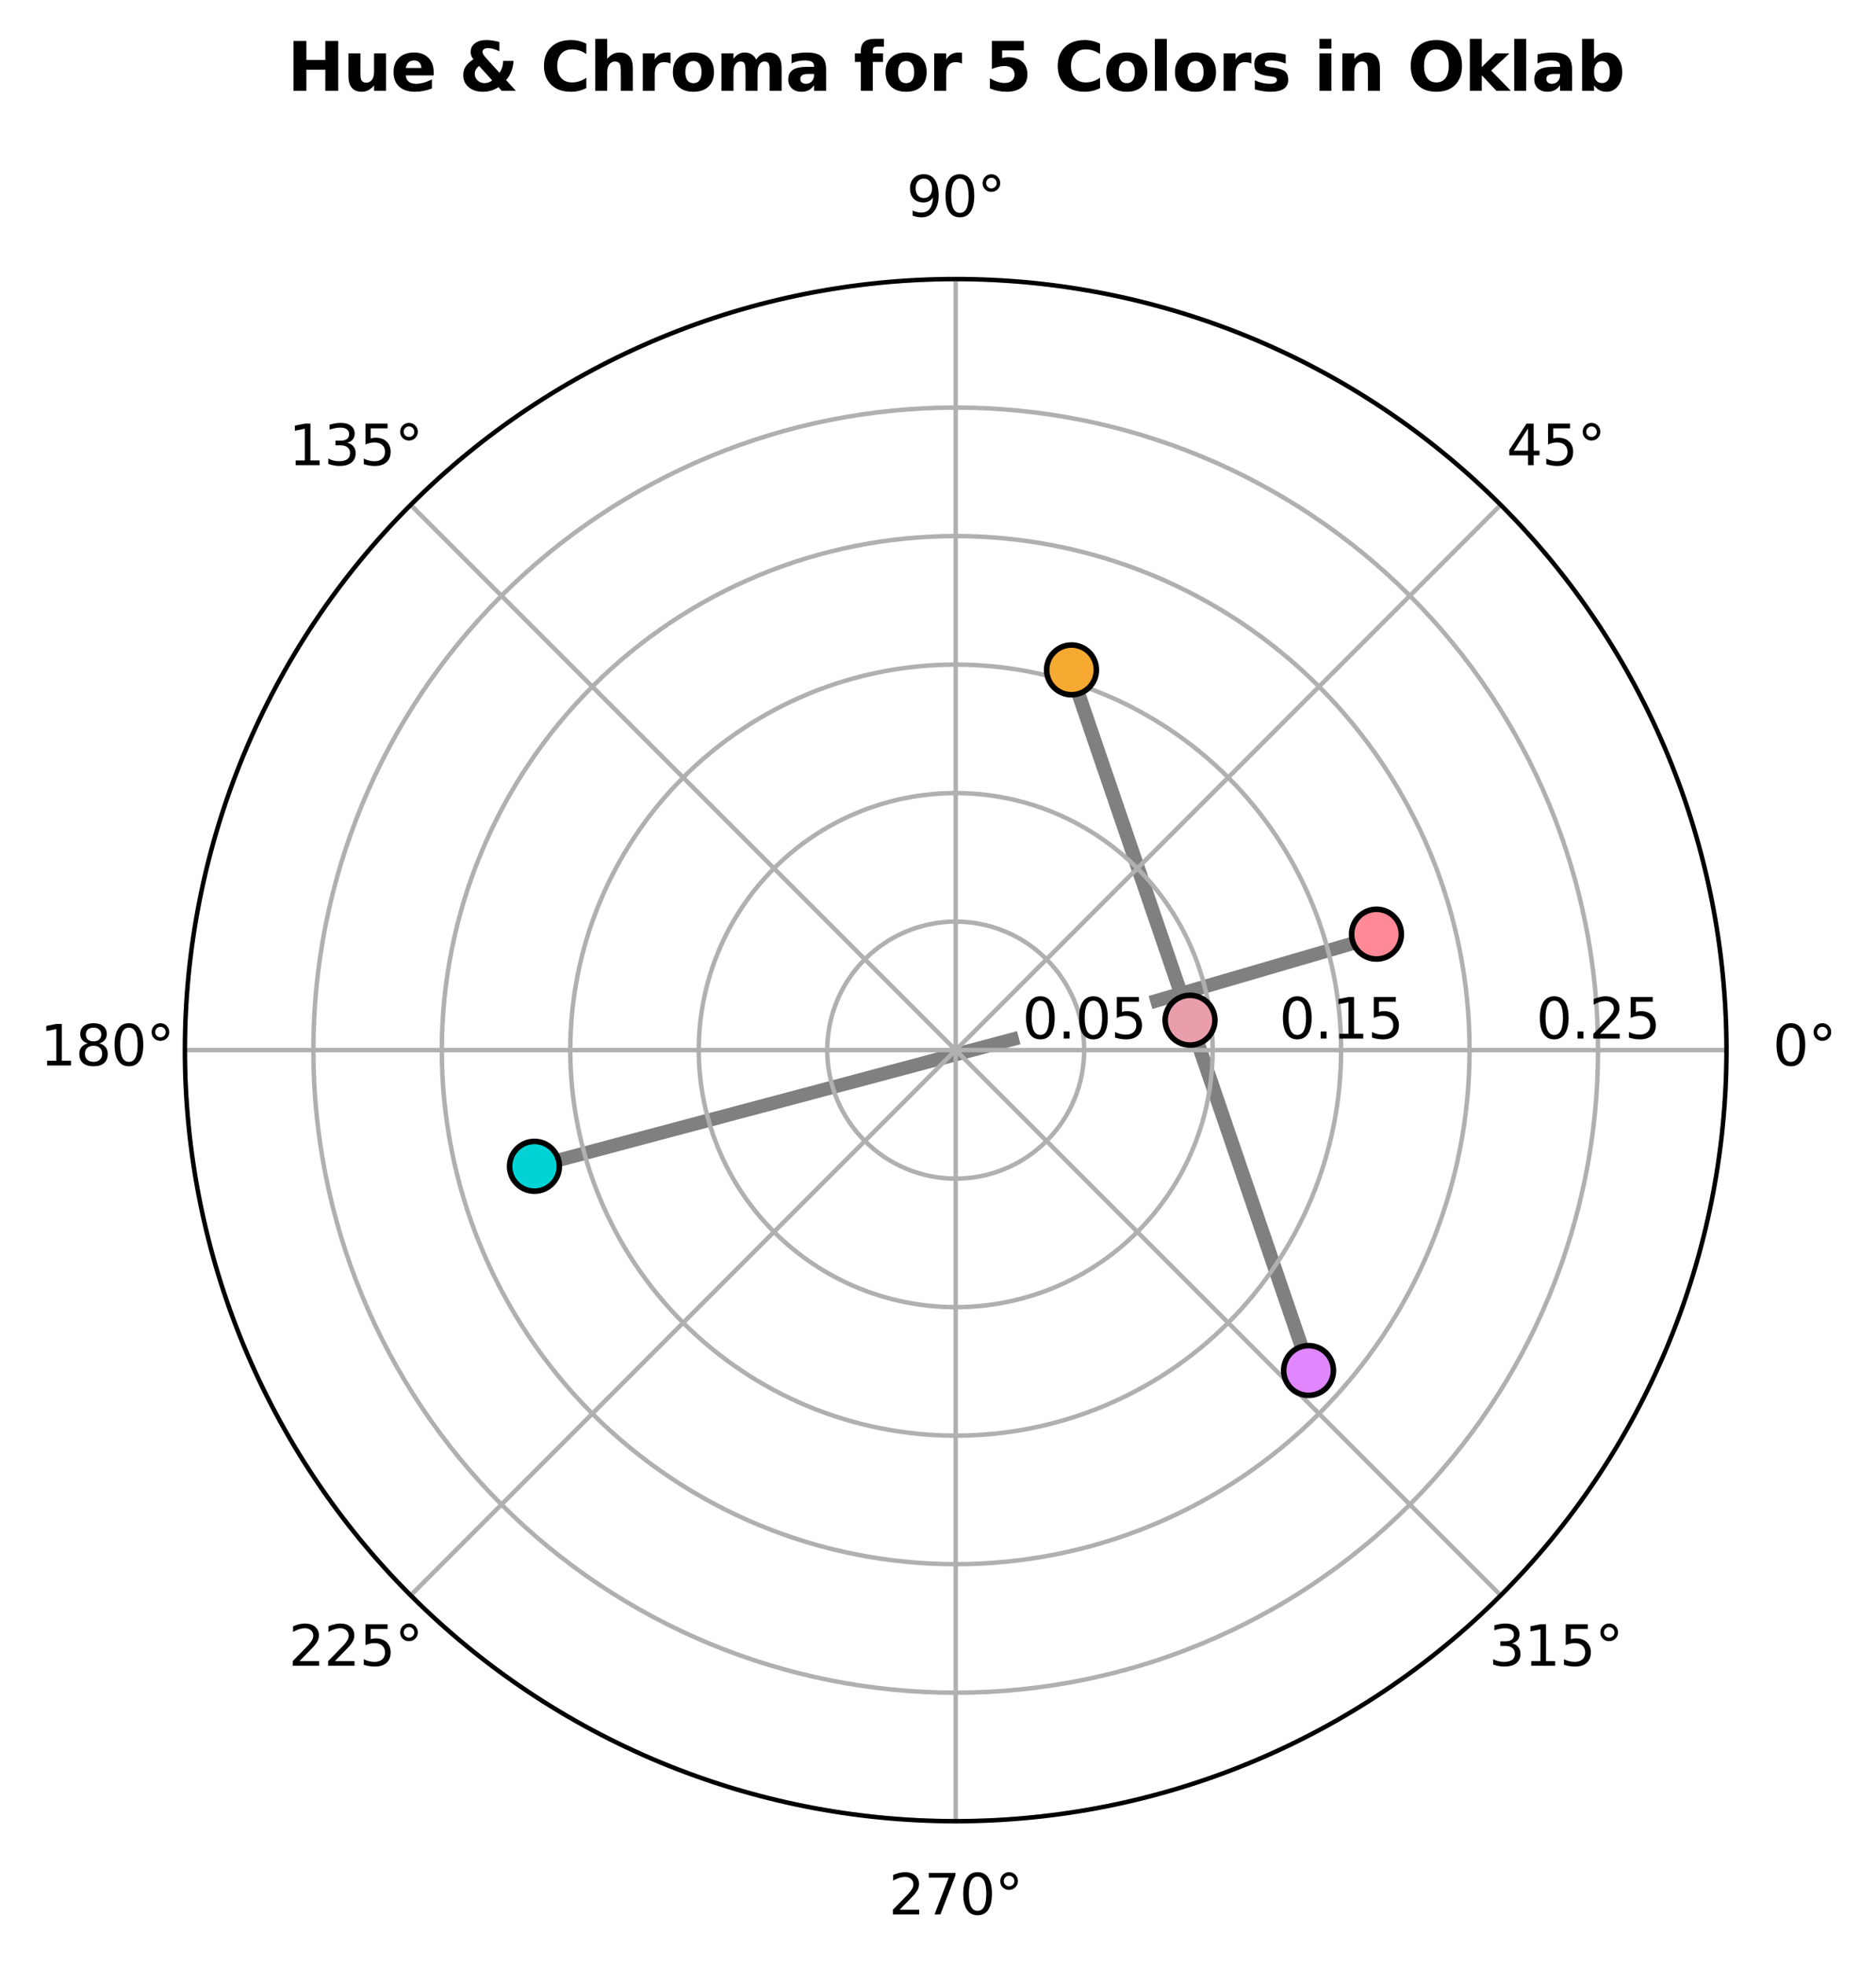 <?xml version="1.0" encoding="UTF-8" standalone="no"?>
<svg
   width="337.325pt"
   height="353.396pt"
   viewBox="0 0 337.325 353.396"
   version="1.1"
   id="svg81"
   sodipodi:docname="interpolate.svg"
   inkscape:version="1.3.2 (091e20e, 2023-11-25)"
   xmlns:inkscape="http://www.inkscape.org/namespaces/inkscape"
   xmlns:sodipodi="http://sodipodi.sourceforge.net/DTD/sodipodi-0.dtd"
   xmlns:xlink="http://www.w3.org/1999/xlink"
   xmlns="http://www.w3.org/2000/svg"
   xmlns:svg="http://www.w3.org/2000/svg"
   xmlns:rdf="http://www.w3.org/1999/02/22-rdf-syntax-ns#"
   xmlns:cc="http://creativecommons.org/ns#"
   xmlns:dc="http://purl.org/dc/elements/1.1/">
  <sodipodi:namedview
     id="namedview81"
     pagecolor="#ffffff"
     bordercolor="#666666"
     borderopacity="1.0"
     inkscape:showpageshadow="2"
     inkscape:pageopacity="0.0"
     inkscape:pagecheckerboard="0"
     inkscape:deskcolor="#d1d1d1"
     inkscape:document-units="pt"
     inkscape:zoom="1.1680894"
     inkscape:cx="246.98453"
     inkscape:cy="262.39431"
     inkscape:window-width="1312"
     inkscape:window-height="841"
     inkscape:window-x="24"
     inkscape:window-y="25"
     inkscape:window-maximized="0"
     inkscape:current-layer="axes_1" />
  <defs
     id="defs1">
    <style
       type="text/css"
       id="style1">*{stroke-linejoin: round; stroke-linecap: butt}</style>
  </defs>
  <g
     id="figure_1">
    <g
       id="patch_1">
      <path
         d="M 0 353.396  L 337.325 353.396  L 337.325 0  L 0 0  z "
         style="fill: #ffffff"
         id="path1" />
    </g>
    <g
       id="axes_1">
      <g
         id="patch_2">
        <path
           d="M 310.444 188.757  C 310.444 170.556 306.859 152.533 299.893 135.717  C 292.928 118.902 282.719 103.622 269.849 90.752  C 256.979 77.882 241.699 67.673 224.884 60.707  C 208.068 53.742 190.045 50.157 171.844 50.157  C 153.643 50.157 135.619 53.742 118.804 60.707  C 101.988 67.673 86.709 77.882 73.839 90.752  C 60.969 103.622 50.759 118.902 43.794 135.717  C 36.829 152.533 33.244 170.556 33.244 188.757  C 33.244 206.958 36.829 224.982 43.794 241.797  C 50.759 258.612 60.969 273.892 73.839 286.762  C 86.709 299.632 101.988 309.842 118.804 316.807  C 135.619 323.772 153.643 327.357 171.844 327.357  C 190.045 327.357 208.068 323.772 224.884 316.807  C 241.699 309.842 256.979 299.632 269.849 286.762  C 282.719 273.892 292.928 258.612 299.893 241.797  C 306.859 224.982 310.444 206.958 310.444 188.757  M 171.844 188.757  C 171.844 188.757 171.844 188.757 171.844 188.757  C 171.844 188.757 171.844 188.757 171.844 188.757  C 171.844 188.757 171.844 188.757 171.844 188.757  C 171.844 188.757 171.844 188.757 171.844 188.757  C 171.844 188.757 171.844 188.757 171.844 188.757  C 171.844 188.757 171.844 188.757 171.844 188.757  C 171.844 188.757 171.844 188.757 171.844 188.757  C 171.844 188.757 171.844 188.757 171.844 188.757  C 171.844 188.757 171.844 188.757 171.844 188.757  C 171.844 188.757 171.844 188.757 171.844 188.757  C 171.844 188.757 171.844 188.757 171.844 188.757  C 171.844 188.757 171.844 188.757 171.844 188.757  C 171.844 188.757 171.844 188.757 171.844 188.757  C 171.844 188.757 171.844 188.757 171.844 188.757  C 171.844 188.757 171.844 188.757 171.844 188.757  C 171.844 188.757 171.844 188.757 171.844 188.757  z "
           style="fill: #ffffff"
           id="path2" />
      </g>
      <path
         style="fill:none;stroke:#808080;stroke-width:2.438;stroke-linecap:butt;stroke-linejoin:miter;stroke-dasharray:none;stroke-opacity:1"
         d="m 247.166,168.423 -40.294,11.766 m -23.688,6.331 -87.432,23.265"
         id="path83"
         sodipodi:nodetypes="cccc" />
      <path
         style="fill:#808080;stroke:#808080;stroke-width:2.5;stroke-linecap:butt;stroke-linejoin:miter;stroke-opacity:1;stroke-dasharray:none"
         d="m 192.394,120.245 43.279,126.554"
         id="path82" />
      <g
         id="matplotlib.axis_1">
        <g
           id="xtick_1">
          <g
             id="line2d_1">
            <path
               d="M 171.844 188.757  L 310.444 188.757  "
               clip-path="url(#p110e852041)"
               style="fill: none; stroke: #b0b0b0; stroke-width: 0.8; stroke-linecap: square"
               id="path3" />
          </g>
          <g
             id="text_1">
            <!-- 0° -->
            <g
               transform="translate(318.762 191.517) scale(0.1 -0.1)"
               id="g4">
              <defs
                 id="defs3">
                <path
                   id="DejaVuSans-30"
                   d="M 2034 4250  Q 1547 4250 1301 3770  Q 1056 3291 1056 2328  Q 1056 1369 1301 889  Q 1547 409 2034 409  Q 2525 409 2770 889  Q 3016 1369 3016 2328  Q 3016 3291 2770 3770  Q 2525 4250 2034 4250  z M 2034 4750  Q 2819 4750 3233 4129  Q 3647 3509 3647 2328  Q 3647 1150 3233 529  Q 2819 -91 2034 -91  Q 1250 -91 836 529  Q 422 1150 422 2328  Q 422 3509 836 4129  Q 1250 4750 2034 4750  z "
                   transform="scale(0.016)" />
                <path
                   id="DejaVuSans-b0"
                   d="M 1600 4347  Q 1350 4347 1178 4173  Q 1006 4000 1006 3750  Q 1006 3503 1178 3333  Q 1350 3163 1600 3163  Q 1850 3163 2022 3333  Q 2194 3503 2194 3750  Q 2194 3997 2020 4172  Q 1847 4347 1600 4347  z M 1600 4750  Q 1800 4750 1984 4673  Q 2169 4597 2303 4453  Q 2447 4313 2519 4134  Q 2591 3956 2591 3750  Q 2591 3338 2302 3052  Q 2013 2766 1594 2766  Q 1172 2766 890 3047  Q 609 3328 609 3750  Q 609 4169 896 4459  Q 1184 4750 1600 4750  z "
                   transform="scale(0.016)" />
              </defs>
              <use
                 xlink:href="#DejaVuSans-30"
                 id="use3" />
              <use
                 xlink:href="#DejaVuSans-b0"
                 x="63.623"
                 id="use4" />
            </g>
          </g>
        </g>
        <g
           id="xtick_2">
          <g
             id="line2d_2">
            <path
               d="M 171.844 188.757  L 269.849 90.752  "
               clip-path="url(#p110e852041)"
               style="fill: none; stroke: #b0b0b0; stroke-width: 0.8; stroke-linecap: square"
               id="path4" />
          </g>
          <g
             id="text_2">
            <!-- 45° -->
            <g
               transform="translate(270.886 83.612) scale(0.1 -0.1)"
               id="g7">
              <defs
                 id="defs4">
                <path
                   id="DejaVuSans-34"
                   d="M 2419 4116  L 825 1625  L 2419 1625  L 2419 4116  z M 2253 4666  L 3047 4666  L 3047 1625  L 3713 1625  L 3713 1100  L 3047 1100  L 3047 0  L 2419 0  L 2419 1100  L 313 1100  L 313 1709  L 2253 4666  z "
                   transform="scale(0.016)" />
                <path
                   id="DejaVuSans-35"
                   d="M 691 4666  L 3169 4666  L 3169 4134  L 1269 4134  L 1269 2991  Q 1406 3038 1543 3061  Q 1681 3084 1819 3084  Q 2600 3084 3056 2656  Q 3513 2228 3513 1497  Q 3513 744 3044 326  Q 2575 -91 1722 -91  Q 1428 -91 1123 -41  Q 819 9 494 109  L 494 744  Q 775 591 1075 516  Q 1375 441 1709 441  Q 2250 441 2565 725  Q 2881 1009 2881 1497  Q 2881 1984 2565 2268  Q 2250 2553 1709 2553  Q 1456 2553 1204 2497  Q 953 2441 691 2322  L 691 4666  z "
                   transform="scale(0.016)" />
              </defs>
              <use
                 xlink:href="#DejaVuSans-34"
                 id="use5" />
              <use
                 xlink:href="#DejaVuSans-35"
                 x="63.623"
                 id="use6" />
              <use
                 xlink:href="#DejaVuSans-b0"
                 x="127.246"
                 id="use7" />
            </g>
          </g>
        </g>
        <g
           id="xtick_3">
          <g
             id="line2d_3">
            <path
               d="M 171.844 188.757  L 171.844 50.157  "
               clip-path="url(#p110e852041)"
               style="fill: none; stroke: #b0b0b0; stroke-width: 0.8; stroke-linecap: square"
               id="path7" />
          </g>
          <g
             id="text_3">
            <!-- 90° -->
            <g
               transform="translate(162.981 38.917) scale(0.1 -0.1)"
               id="g10">
              <defs
                 id="defs7">
                <path
                   id="DejaVuSans-39"
                   d="M 703 97  L 703 672  Q 941 559 1184 500  Q 1428 441 1663 441  Q 2288 441 2617 861  Q 2947 1281 2994 2138  Q 2813 1869 2534 1725  Q 2256 1581 1919 1581  Q 1219 1581 811 2004  Q 403 2428 403 3163  Q 403 3881 828 4315  Q 1253 4750 1959 4750  Q 2769 4750 3195 4129  Q 3622 3509 3622 2328  Q 3622 1225 3098 567  Q 2575 -91 1691 -91  Q 1453 -91 1209 -44  Q 966 3 703 97  z M 1959 2075  Q 2384 2075 2632 2365  Q 2881 2656 2881 3163  Q 2881 3666 2632 3958  Q 2384 4250 1959 4250  Q 1534 4250 1286 3958  Q 1038 3666 1038 3163  Q 1038 2656 1286 2365  Q 1534 2075 1959 2075  z "
                   transform="scale(0.016)" />
              </defs>
              <use
                 xlink:href="#DejaVuSans-39"
                 id="use8" />
              <use
                 xlink:href="#DejaVuSans-30"
                 x="63.623"
                 id="use9" />
              <use
                 xlink:href="#DejaVuSans-b0"
                 x="127.246"
                 id="use10" />
            </g>
          </g>
        </g>
        <g
           id="xtick_4">
          <g
             id="line2d_4">
            <path
               d="M 171.844 188.757  L 73.839 90.752  "
               clip-path="url(#p110e852041)"
               style="fill: none; stroke: #b0b0b0; stroke-width: 0.8; stroke-linecap: square"
               id="path10" />
          </g>
          <g
             id="text_4">
            <!-- 135° -->
            <g
               transform="translate(51.896 83.612) scale(0.1 -0.1)"
               id="g14">
              <defs
                 id="defs10">
                <path
                   id="DejaVuSans-31"
                   d="M 794 531  L 1825 531  L 1825 4091  L 703 3866  L 703 4441  L 1819 4666  L 2450 4666  L 2450 531  L 3481 531  L 3481 0  L 794 0  L 794 531  z "
                   transform="scale(0.016)" />
                <path
                   id="DejaVuSans-33"
                   d="M 2597 2516  Q 3050 2419 3304 2112  Q 3559 1806 3559 1356  Q 3559 666 3084 287  Q 2609 -91 1734 -91  Q 1441 -91 1130 -33  Q 819 25 488 141  L 488 750  Q 750 597 1062 519  Q 1375 441 1716 441  Q 2309 441 2620 675  Q 2931 909 2931 1356  Q 2931 1769 2642 2001  Q 2353 2234 1838 2234  L 1294 2234  L 1294 2753  L 1863 2753  Q 2328 2753 2575 2939  Q 2822 3125 2822 3475  Q 2822 3834 2567 4026  Q 2313 4219 1838 4219  Q 1578 4219 1281 4162  Q 984 4106 628 3988  L 628 4550  Q 988 4650 1302 4700  Q 1616 4750 1894 4750  Q 2613 4750 3031 4423  Q 3450 4097 3450 3541  Q 3450 3153 3228 2886  Q 3006 2619 2597 2516  z "
                   transform="scale(0.016)" />
              </defs>
              <use
                 xlink:href="#DejaVuSans-31"
                 id="use11" />
              <use
                 xlink:href="#DejaVuSans-33"
                 x="63.623"
                 id="use12" />
              <use
                 xlink:href="#DejaVuSans-35"
                 x="127.246"
                 id="use13" />
              <use
                 xlink:href="#DejaVuSans-b0"
                 x="190.869"
                 id="use14" />
            </g>
          </g>
        </g>
        <g
           id="xtick_5">
          <g
             id="line2d_5">
            <path
               d="M 171.844 188.757  L 33.244 188.757  "
               clip-path="url(#p110e852041)"
               style="fill: none; stroke: #b0b0b0; stroke-width: 0.8; stroke-linecap: square"
               id="path14" />
          </g>
          <g
             id="text_5">
            <!-- 180° -->
            <g
               transform="translate(7.2 191.517) scale(0.1 -0.1)"
               id="g18">
              <defs
                 id="defs14">
                <path
                   id="DejaVuSans-38"
                   d="M 2034 2216  Q 1584 2216 1326 1975  Q 1069 1734 1069 1313  Q 1069 891 1326 650  Q 1584 409 2034 409  Q 2484 409 2743 651  Q 3003 894 3003 1313  Q 3003 1734 2745 1975  Q 2488 2216 2034 2216  z M 1403 2484  Q 997 2584 770 2862  Q 544 3141 544 3541  Q 544 4100 942 4425  Q 1341 4750 2034 4750  Q 2731 4750 3128 4425  Q 3525 4100 3525 3541  Q 3525 3141 3298 2862  Q 3072 2584 2669 2484  Q 3125 2378 3379 2068  Q 3634 1759 3634 1313  Q 3634 634 3220 271  Q 2806 -91 2034 -91  Q 1263 -91 848 271  Q 434 634 434 1313  Q 434 1759 690 2068  Q 947 2378 1403 2484  z M 1172 3481  Q 1172 3119 1398 2916  Q 1625 2713 2034 2713  Q 2441 2713 2670 2916  Q 2900 3119 2900 3481  Q 2900 3844 2670 4047  Q 2441 4250 2034 4250  Q 1625 4250 1398 4047  Q 1172 3844 1172 3481  z "
                   transform="scale(0.016)" />
              </defs>
              <use
                 xlink:href="#DejaVuSans-31"
                 id="use15" />
              <use
                 xlink:href="#DejaVuSans-38"
                 x="63.623"
                 id="use16" />
              <use
                 xlink:href="#DejaVuSans-30"
                 x="127.246"
                 id="use17" />
              <use
                 xlink:href="#DejaVuSans-b0"
                 x="190.869"
                 id="use18" />
            </g>
          </g>
        </g>
        <g
           id="xtick_6">
          <g
             id="line2d_6">
            <path
               d="M 171.844 188.757  L 73.839 286.762  "
               clip-path="url(#p110e852041)"
               style="fill: none; stroke: #b0b0b0; stroke-width: 0.8; stroke-linecap: square"
               id="path18" />
          </g>
          <g
             id="text_6">
            <!-- 225° -->
            <g
               transform="translate(51.896 299.421) scale(0.1 -0.1)"
               id="g22">
              <defs
                 id="defs18">
                <path
                   id="DejaVuSans-32"
                   d="M 1228 531  L 3431 531  L 3431 0  L 469 0  L 469 531  Q 828 903 1448 1529  Q 2069 2156 2228 2338  Q 2531 2678 2651 2914  Q 2772 3150 2772 3378  Q 2772 3750 2511 3984  Q 2250 4219 1831 4219  Q 1534 4219 1204 4116  Q 875 4013 500 3803  L 500 4441  Q 881 4594 1212 4672  Q 1544 4750 1819 4750  Q 2544 4750 2975 4387  Q 3406 4025 3406 3419  Q 3406 3131 3298 2873  Q 3191 2616 2906 2266  Q 2828 2175 2409 1742  Q 1991 1309 1228 531  z "
                   transform="scale(0.016)" />
              </defs>
              <use
                 xlink:href="#DejaVuSans-32"
                 id="use19" />
              <use
                 xlink:href="#DejaVuSans-32"
                 x="63.623"
                 id="use20" />
              <use
                 xlink:href="#DejaVuSans-35"
                 x="127.246"
                 id="use21" />
              <use
                 xlink:href="#DejaVuSans-b0"
                 x="190.869"
                 id="use22" />
            </g>
          </g>
        </g>
        <g
           id="xtick_7">
          <g
             id="line2d_7">
            <path
               d="M 171.844 188.757  L 171.844 327.357  "
               clip-path="url(#p110e852041)"
               style="fill: none; stroke: #b0b0b0; stroke-width: 0.8; stroke-linecap: square"
               id="path22" />
          </g>
          <g
             id="text_7">
            <!-- 270° -->
            <g
               transform="translate(159.8 344.117) scale(0.1 -0.1)"
               id="g26">
              <defs
                 id="defs22">
                <path
                   id="DejaVuSans-37"
                   d="M 525 4666  L 3525 4666  L 3525 4397  L 1831 0  L 1172 0  L 2766 4134  L 525 4134  L 525 4666  z "
                   transform="scale(0.016)" />
              </defs>
              <use
                 xlink:href="#DejaVuSans-32"
                 id="use23" />
              <use
                 xlink:href="#DejaVuSans-37"
                 x="63.623"
                 id="use24" />
              <use
                 xlink:href="#DejaVuSans-30"
                 x="127.246"
                 id="use25" />
              <use
                 xlink:href="#DejaVuSans-b0"
                 x="190.869"
                 id="use26" />
            </g>
          </g>
        </g>
        <g
           id="xtick_8">
          <g
             id="line2d_8">
            <path
               d="M 171.844 188.757  L 269.849 286.762  "
               clip-path="url(#p110e852041)"
               style="fill: none; stroke: #b0b0b0; stroke-width: 0.8; stroke-linecap: square"
               id="path26" />
          </g>
          <g
             id="text_8">
            <!-- 315° -->
            <g
               transform="translate(267.704 299.421) scale(0.1 -0.1)"
               id="g30">
              <use
                 xlink:href="#DejaVuSans-33"
                 id="use27" />
              <use
                 xlink:href="#DejaVuSans-31"
                 x="63.623"
                 id="use28" />
              <use
                 xlink:href="#DejaVuSans-35"
                 x="127.246"
                 id="use29" />
              <use
                 xlink:href="#DejaVuSans-b0"
                 x="190.869"
                 id="use30" />
            </g>
          </g>
        </g>
      </g>
      <g
         id="matplotlib.axis_2">
        <g
           id="ytick_1">
          <g
             id="line2d_9">
            <path
               d="M 194.944 188.757  C 194.944 185.724 194.346 182.72 193.185 179.917  C 192.025 177.115 190.323 174.568 188.178 172.423  C 186.033 170.278 183.486 168.576 180.684 167.416  C 177.881 166.255 174.877 165.657 171.844 165.657  C 168.81 165.657 165.806 166.255 163.004 167.416  C 160.201 168.576 157.655 170.278 155.51 172.423  C 153.365 174.568 151.663 177.115 150.502 179.917  C 149.341 182.72 148.744 185.724 148.744 188.757  C 148.744 191.791 149.341 194.795 150.502 197.597  C 151.663 200.4 153.365 202.946 155.51 205.091  C 157.655 207.236 160.201 208.938 163.004 210.099  C 165.806 211.26 168.81 211.857 171.844 211.857  C 174.877 211.857 177.881 211.26 180.684 210.099  C 183.486 208.938 186.033 207.236 188.178 205.091  C 190.323 202.946 192.025 200.4 193.185 197.597  C 194.346 194.795 194.944 191.791 194.944 188.757  "
               clip-path="url(#p110e852041)"
               style="fill: none; stroke: #b0b0b0; stroke-width: 0.8; stroke-linecap: square"
               id="path30" />
          </g>
          <g
             id="text_9">
            <!-- 0.05 -->
            <g
               transform="translate(183.811 186.678) scale(0.1 -0.1)"
               id="g34">
              <defs
                 id="defs30">
                <path
                   id="DejaVuSans-2e"
                   d="M 684 794  L 1344 794  L 1344 0  L 684 0  L 684 794  z "
                   transform="scale(0.016)" />
              </defs>
              <use
                 xlink:href="#DejaVuSans-30"
                 id="use31" />
              <use
                 xlink:href="#DejaVuSans-2e"
                 x="63.623"
                 id="use32" />
              <use
                 xlink:href="#DejaVuSans-30"
                 x="95.41"
                 id="use33" />
              <use
                 xlink:href="#DejaVuSans-35"
                 x="159.033"
                 id="use34" />
            </g>
          </g>
        </g>
        <g
           id="ytick_2">
          <g
             id="line2d_10">
            <path
               d="M 218.044 188.757  C 218.044 182.69 216.849 176.682 214.527 171.077  C 212.205 165.472 208.802 160.379 204.512 156.089  C 200.222 151.799 195.129 148.396 189.524 146.074  C 183.919 143.752 177.911 142.557 171.844 142.557  C 165.777 142.557 159.769 143.752 154.164 146.074  C 148.559 148.396 143.465 151.799 139.175 156.089  C 134.885 160.379 131.482 165.472 129.161 171.077  C 126.839 176.682 125.644 182.69 125.644 188.757  C 125.644 194.824 126.839 200.832 129.161 206.437  C 131.482 212.042 134.885 217.136 139.175 221.426  C 143.465 225.715 148.559 229.119 154.164 231.44  C 159.769 233.762 165.777 234.957 171.844 234.957  C 177.911 234.957 183.919 233.762 189.524 231.44  C 195.129 229.119 200.222 225.715 204.512 221.426  C 208.802 217.136 212.205 212.042 214.527 206.437  C 216.849 200.832 218.044 194.824 218.044 188.757  "
               clip-path="url(#p110e852041)"
               style="fill: none; stroke: #b0b0b0; stroke-width: 0.8; stroke-linecap: square"
               id="path34" />
          </g>
        </g>
        <g
           id="ytick_3">
          <g
             id="line2d_11">
            <path
               d="M 241.144 188.757  C 241.144 179.657 239.351 170.645 235.869 162.237  C 232.386 153.83 227.281 146.19 220.846 139.755  C 214.411 133.32 206.771 128.215 198.364 124.732  C 189.956 121.25 180.944 119.457 171.844 119.457  C 162.743 119.457 153.731 121.25 145.324 124.732  C 136.916 128.215 129.276 133.32 122.841 139.755  C 116.406 146.19 111.301 153.83 107.819 162.237  C 104.336 170.645 102.544 179.657 102.544 188.757  C 102.544 197.858 104.336 206.869 107.819 215.277  C 111.301 223.685 116.406 231.325 122.841 237.76  C 129.276 244.195 136.916 249.299 145.324 252.782  C 153.731 256.265 162.743 258.057 171.844 258.057  C 180.944 258.057 189.956 256.265 198.364 252.782  C 206.771 249.299 214.411 244.195 220.846 237.76  C 227.281 231.325 232.386 223.685 235.869 215.277  C 239.351 206.869 241.144 197.858 241.144 188.757  "
               clip-path="url(#p110e852041)"
               style="fill: none; stroke: #b0b0b0; stroke-width: 0.8; stroke-linecap: square"
               id="path35" />
          </g>
          <g
             id="text_10">
            <!-- 0.15 -->
            <g
               transform="translate(230.011 186.678) scale(0.1 -0.1)"
               id="g38">
              <use
                 xlink:href="#DejaVuSans-30"
                 id="use35" />
              <use
                 xlink:href="#DejaVuSans-2e"
                 x="63.623"
                 id="use36" />
              <use
                 xlink:href="#DejaVuSans-31"
                 x="95.41"
                 id="use37" />
              <use
                 xlink:href="#DejaVuSans-35"
                 x="159.033"
                 id="use38" />
            </g>
          </g>
        </g>
        <g
           id="ytick_4">
          <g
             id="line2d_12">
            <path
               d="M 264.244 188.757  C 264.244 176.623 261.854 164.607 257.21 153.397  C 252.567 142.187 245.76 132 237.18 123.421  C 228.6 114.841 218.414 108.034 207.204 103.391  C 195.993 98.747 183.978 96.357 171.844 96.357  C 159.71 96.357 147.694 98.747 136.484 103.391  C 125.274 108.034 115.087 114.841 106.507 123.421  C 97.927 132 91.121 142.187 86.477 153.397  C 81.834 164.607 79.444 176.623 79.444 188.757  C 79.444 200.891 81.834 212.907 86.477 224.117  C 91.121 235.327 97.927 245.514 106.507 254.094  C 115.087 262.674 125.274 269.48 136.484 274.124  C 147.694 278.767 159.71 281.157 171.844 281.157  C 183.978 281.157 195.993 278.767 207.204 274.124  C 218.414 269.48 228.6 262.674 237.18 254.094  C 245.76 245.514 252.567 235.327 257.21 224.117  C 261.854 212.907 264.244 200.891 264.244 188.757  "
               clip-path="url(#p110e852041)"
               style="fill: none; stroke: #b0b0b0; stroke-width: 0.8; stroke-linecap: square"
               id="path38" />
          </g>
        </g>
        <g
           id="ytick_5">
          <g
             id="line2d_13">
            <path
               d="M 287.344 188.757  C 287.344 173.59 284.356 158.57 278.552 144.557  C 272.748 130.544 264.239 117.811 253.515 107.086  C 242.79 96.361 230.056 87.853 216.044 82.049  C 202.031 76.245 187.011 73.257 171.844 73.257  C 156.676 73.257 141.657 76.245 127.644 82.049  C 113.631 87.853 100.898 96.361 90.173 107.086  C 79.448 117.811 70.94 130.544 65.136 144.557  C 59.331 158.57 56.344 173.59 56.344 188.757  C 56.344 203.925 59.331 218.944 65.136 232.957  C 70.94 246.97 79.448 259.703 90.173 270.428  C 100.898 281.153 113.631 289.661 127.644 295.465  C 141.657 301.27 156.676 304.257 171.844 304.257  C 187.011 304.257 202.031 301.27 216.044 295.465  C 230.056 289.661 242.79 281.153 253.515 270.428  C 264.239 259.703 272.748 246.97 278.552 232.957  C 284.356 218.944 287.344 203.925 287.344 188.757  "
               clip-path="url(#p110e852041)"
               style="fill: none; stroke: #b0b0b0; stroke-width: 0.8; stroke-linecap: square"
               id="path39" />
          </g>
          <g
             id="text_11">
            <!-- 0.25 -->
            <g
               transform="translate(276.211 186.678) scale(0.1 -0.1)"
               id="g42">
              <use
                 xlink:href="#DejaVuSans-30"
                 id="use39" />
              <use
                 xlink:href="#DejaVuSans-2e"
                 x="63.623"
                 id="use40" />
              <use
                 xlink:href="#DejaVuSans-32"
                 x="95.41"
                 id="use41" />
              <use
                 xlink:href="#DejaVuSans-35"
                 x="159.033"
                 id="use42" />
            </g>
          </g>
        </g>
        <g
           id="ytick_6">
          <g
             id="line2d_14">
            <path
               d="M 310.444 188.757  C 310.444 170.556 306.859 152.533 299.893 135.717  C 292.928 118.902 282.719 103.622 269.849 90.752  C 256.979 77.882 241.699 67.673 224.884 60.707  C 208.068 53.742 190.045 50.157 171.844 50.157  C 153.643 50.157 135.619 53.742 118.804 60.707  C 101.988 67.673 86.709 77.882 73.839 90.752  C 60.969 103.622 50.759 118.902 43.794 135.717  C 36.829 152.533 33.244 170.556 33.244 188.757  C 33.244 206.958 36.829 224.982 43.794 241.797  C 50.759 258.612 60.969 273.892 73.839 286.762  C 86.709 299.632 101.988 309.842 118.804 316.807  C 135.619 323.772 153.643 327.357 171.844 327.357  C 190.045 327.357 208.068 323.772 224.884 316.807  C 241.699 309.842 256.979 299.632 269.849 286.762  C 282.719 273.892 292.928 258.612 299.893 241.797  C 306.859 224.982 310.444 206.958 310.444 188.757  "
               clip-path="url(#p110e852041)"
               style="fill: none; stroke: #b0b0b0; stroke-width: 0.8; stroke-linecap: square"
               id="path42" />
          </g>
        </g>
      </g>
      <g
         id="PathCollection_1">
        <defs
           id="defs42">
          <path
             id="m0a61d6a5c7"
             d="M 0 4.472  C 1.186 4.472 2.324 4.001 3.162 3.162  C 4.001 2.324 4.472 1.186 4.472 0  C 4.472 -1.186 4.001 -2.324 3.162 -3.162  C 2.324 -4.001 1.186 -4.472 0 -4.472  C -1.186 -4.472 -2.324 -4.001 -3.162 -3.162  C -4.001 -2.324 -4.472 -1.186 -4.472 0  C -4.472 1.186 -4.001 2.324 -3.162 3.162  C -2.324 4.001 -1.186 4.472 0 4.472  z "
             style="stroke: #000000" />
        </defs>
        <g
           clip-path="url(#p110e852041)"
           id="g43">
          <use
             xlink:href="#m0a61d6a5c7"
             x="235.292"
             y="246.343"
             style="fill: #e187fd; stroke: #000000"
             id="use43" />
        </g>
      </g>
      <g
         id="PathCollection_2">
        <defs
           id="defs43">
          <path
             id="m9c5d78dafe"
             d="M 0 4.472  C 1.186 4.472 2.324 4.001 3.162 3.162  C 4.001 2.324 4.472 1.186 4.472 0  C 4.472 -1.186 4.001 -2.324 3.162 -3.162  C 2.324 -4.001 1.186 -4.472 0 -4.472  C -1.186 -4.472 -2.324 -4.001 -3.162 -3.162  C -4.001 -2.324 -4.472 -1.186 -4.472 0  C -4.472 1.186 -4.001 2.324 -3.162 3.162  C -2.324 4.001 -1.186 4.472 0 4.472  z "
             style="stroke: #000000" />
        </defs>
        <g
           clip-path="url(#p110e852041)"
           id="g44">
          <use
             xlink:href="#m9c5d78dafe"
             x="192.672"
             y="120.409"
             style="fill: #f7aa31; stroke: #000000"
             id="use44" />
        </g>
      </g>
      <g
         id="PathCollection_3">
        <defs
           id="defs44">
          <path
             id="mc8894a50fd"
             d="M 0 4.472  C 1.186 4.472 2.324 4.001 3.162 3.162  C 4.001 2.324 4.472 1.186 4.472 0  C 4.472 -1.186 4.001 -2.324 3.162 -3.162  C 2.324 -4.001 1.186 -4.472 0 -4.472  C -1.186 -4.472 -2.324 -4.001 -3.162 -3.162  C -4.001 -2.324 -4.472 -1.186 -4.472 0  C -4.472 1.186 -4.001 2.324 -3.162 3.162  C -2.324 4.001 -1.186 4.472 0 4.472  z "
             style="stroke: #000000" />
        </defs>
        <g
           clip-path="url(#p110e852041)"
           id="g45">
          <use
             xlink:href="#mc8894a50fd"
             x="213.982"
             y="183.376"
             style="fill: #ea9eac; stroke: #000000"
             id="use45" />
        </g>
      </g>
      <g
         id="PathCollection_4">
        <defs
           id="defs45">
          <path
             id="mc779eacbc2"
             d="M 0 4.472  C 1.186 4.472 2.324 4.001 3.162 3.162  C 4.001 2.324 4.472 1.186 4.472 0  C 4.472 -1.186 4.001 -2.324 3.162 -3.162  C 2.324 -4.001 1.186 -4.472 0 -4.472  C -1.186 -4.472 -2.324 -4.001 -3.162 -3.162  C -4.001 -2.324 -4.472 -1.186 -4.472 0  C -4.472 1.186 -4.001 2.324 -3.162 3.162  C -2.324 4.001 -1.186 4.472 0 4.472  z "
             style="stroke: #000000" />
        </defs>
        <g
           clip-path="url(#p110e852041)"
           id="g46">
          <use
             xlink:href="#mc779eacbc2"
             x="247.507"
             y="167.913"
             style="fill: #ff8995; stroke: #000000"
             id="use46" />
        </g>
      </g>
      <g
         id="PathCollection_5">
        <defs
           id="defs46">
          <path
             id="m545e474b59"
             d="M 0 4.472  C 1.186 4.472 2.324 4.001 3.162 3.162  C 4.001 2.324 4.472 1.186 4.472 0  C 4.472 -1.186 4.001 -2.324 3.162 -3.162  C 2.324 -4.001 1.186 -4.472 0 -4.472  C -1.186 -4.472 -2.324 -4.001 -3.162 -3.162  C -4.001 -2.324 -4.472 -1.186 -4.472 0  C -4.472 1.186 -4.001 2.324 -3.162 3.162  C -2.324 4.001 -1.186 4.472 0 4.472  z "
             style="stroke: #000000" />
        </defs>
        <g
           clip-path="url(#p110e852041)"
           id="g47">
          <use
             xlink:href="#m545e474b59"
             x="96.102"
             y="209.638"
             style="fill: #00d3d5; stroke: #000000"
             id="use47" />
        </g>
      </g>
      <g
         id="patch_3">
        <path
           d="M 310.444 188.757  C 310.444 170.556 306.859 152.533 299.893 135.717  C 292.928 118.902 282.719 103.622 269.849 90.752  C 256.979 77.882 241.699 67.673 224.884 60.707  C 208.068 53.742 190.045 50.157 171.844 50.157  C 153.643 50.157 135.619 53.742 118.804 60.707  C 101.988 67.673 86.709 77.882 73.839 90.752  C 60.969 103.622 50.759 118.902 43.794 135.717  C 36.829 152.533 33.244 170.556 33.244 188.757  C 33.244 206.958 36.829 224.982 43.794 241.797  C 50.759 258.612 60.969 273.892 73.839 286.762  C 86.709 299.632 101.988 309.842 118.804 316.807  C 135.619 323.772 153.643 327.357 171.844 327.357  C 190.045 327.357 208.068 323.772 224.884 316.807  C 241.699 309.842 256.979 299.632 269.849 286.762  C 282.719 273.892 292.928 258.612 299.893 241.797  C 306.859 224.982 310.444 206.958 310.444 188.757  "
           style="fill: none; stroke: #000000; stroke-width: 0.8; stroke-linejoin: miter; stroke-linecap: square"
           id="path47" />
      </g>
      <g
         id="text_12">
        <!-- Hue &amp; Chroma for 5 Colors in Oklab -->
        <g
           transform="translate(51.652 16.318) scale(0.12 -0.12)"
           id="g81">
          <defs
             id="defs47">
            <path
               id="DejaVuSans-Bold-48"
               d="M 588 4666  L 1791 4666  L 1791 2888  L 3566 2888  L 3566 4666  L 4769 4666  L 4769 0  L 3566 0  L 3566 1978  L 1791 1978  L 1791 0  L 588 0  L 588 4666  z "
               transform="scale(0.016)" />
            <path
               id="DejaVuSans-Bold-75"
               d="M 500 1363  L 500 3500  L 1625 3500  L 1625 3150  Q 1625 2866 1622 2436  Q 1619 2006 1619 1863  Q 1619 1441 1641 1255  Q 1663 1069 1716 984  Q 1784 875 1895 815  Q 2006 756 2150 756  Q 2500 756 2700 1025  Q 2900 1294 2900 1772  L 2900 3500  L 4019 3500  L 4019 0  L 2900 0  L 2900 506  Q 2647 200 2364 54  Q 2081 -91 1741 -91  Q 1134 -91 817 281  Q 500 653 500 1363  z "
               transform="scale(0.016)" />
            <path
               id="DejaVuSans-Bold-65"
               d="M 4031 1759  L 4031 1441  L 1416 1441  Q 1456 1047 1700 850  Q 1944 653 2381 653  Q 2734 653 3104 758  Q 3475 863 3866 1075  L 3866 213  Q 3469 63 3072 -14  Q 2675 -91 2278 -91  Q 1328 -91 801 392  Q 275 875 275 1747  Q 275 2603 792 3093  Q 1309 3584 2216 3584  Q 3041 3584 3536 3087  Q 4031 2591 4031 1759  z M 2881 2131  Q 2881 2450 2695 2645  Q 2509 2841 2209 2841  Q 1884 2841 1681 2658  Q 1478 2475 1428 2131  L 2881 2131  z "
               transform="scale(0.016)" />
            <path
               id="DejaVuSans-Bold-20"
               transform="scale(0.016)" />
            <path
               id="DejaVuSans-Bold-26"
               d="M 2497 3097  L 3775 1691  Q 3941 1909 4027 2181  Q 4113 2453 4128 2797  L 5100 2797  Q 5053 2228 4879 1784  Q 4706 1341 4397 1006  L 5313 0  L 3988 0  L 3681 341  Q 3353 122 2990 15  Q 2628 -91 2222 -91  Q 1400 -91 892 342  Q 384 775 384 1459  Q 384 1916 607 2267  Q 831 2619 1338 2950  Q 1206 3116 1143 3281  Q 1081 3447 1081 3628  Q 1081 4138 1478 4444  Q 1875 4750 2534 4750  Q 2819 4750 3126 4704  Q 3434 4659 3769 4569  L 3769 3700  Q 3475 3850 3212 3922  Q 2950 3994 2700 3994  Q 2459 3994 2326 3901  Q 2194 3809 2194 3641  Q 2194 3534 2270 3398  Q 2347 3263 2497 3097  z M 1875 2322  Q 1672 2175 1569 1989  Q 1466 1803 1466 1581  Q 1466 1222 1731 969  Q 1997 716 2369 716  Q 2578 716 2759 780  Q 2941 844 3097 972  L 1875 2322  z "
               transform="scale(0.016)" />
            <path
               id="DejaVuSans-Bold-43"
               d="M 4288 256  Q 3956 84 3597 -3  Q 3238 -91 2847 -91  Q 1681 -91 1000 561  Q 319 1213 319 2328  Q 319 3447 1000 4098  Q 1681 4750 2847 4750  Q 3238 4750 3597 4662  Q 3956 4575 4288 4403  L 4288 3438  Q 3953 3666 3628 3772  Q 3303 3878 2944 3878  Q 2300 3878 1931 3465  Q 1563 3053 1563 2328  Q 1563 1606 1931 1193  Q 2300 781 2944 781  Q 3303 781 3628 887  Q 3953 994 4288 1222  L 4288 256  z "
               transform="scale(0.016)" />
            <path
               id="DejaVuSans-Bold-68"
               d="M 4056 2131  L 4056 0  L 2931 0  L 2931 347  L 2931 1625  Q 2931 2084 2911 2256  Q 2891 2428 2841 2509  Q 2775 2619 2662 2680  Q 2550 2741 2406 2741  Q 2056 2741 1856 2470  Q 1656 2200 1656 1722  L 1656 0  L 538 0  L 538 4863  L 1656 4863  L 1656 2988  Q 1909 3294 2193 3439  Q 2478 3584 2822 3584  Q 3428 3584 3742 3212  Q 4056 2841 4056 2131  z "
               transform="scale(0.016)" />
            <path
               id="DejaVuSans-Bold-72"
               d="M 3138 2547  Q 2991 2616 2845 2648  Q 2700 2681 2553 2681  Q 2122 2681 1889 2404  Q 1656 2128 1656 1613  L 1656 0  L 538 0  L 538 3500  L 1656 3500  L 1656 2925  Q 1872 3269 2151 3426  Q 2431 3584 2822 3584  Q 2878 3584 2943 3579  Q 3009 3575 3134 3559  L 3138 2547  z "
               transform="scale(0.016)" />
            <path
               id="DejaVuSans-Bold-6f"
               d="M 2203 2784  Q 1831 2784 1636 2517  Q 1441 2250 1441 1747  Q 1441 1244 1636 976  Q 1831 709 2203 709  Q 2569 709 2762 976  Q 2956 1244 2956 1747  Q 2956 2250 2762 2517  Q 2569 2784 2203 2784  z M 2203 3584  Q 3106 3584 3614 3096  Q 4122 2609 4122 1747  Q 4122 884 3614 396  Q 3106 -91 2203 -91  Q 1297 -91 786 396  Q 275 884 275 1747  Q 275 2609 786 3096  Q 1297 3584 2203 3584  z "
               transform="scale(0.016)" />
            <path
               id="DejaVuSans-Bold-6d"
               d="M 3781 2919  Q 3994 3244 4286 3414  Q 4578 3584 4928 3584  Q 5531 3584 5847 3212  Q 6163 2841 6163 2131  L 6163 0  L 5038 0  L 5038 1825  Q 5041 1866 5042 1909  Q 5044 1953 5044 2034  Q 5044 2406 4934 2573  Q 4825 2741 4581 2741  Q 4263 2741 4089 2478  Q 3916 2216 3909 1719  L 3909 0  L 2784 0  L 2784 1825  Q 2784 2406 2684 2573  Q 2584 2741 2328 2741  Q 2006 2741 1831 2477  Q 1656 2213 1656 1722  L 1656 0  L 531 0  L 531 3500  L 1656 3500  L 1656 2988  Q 1863 3284 2130 3434  Q 2397 3584 2719 3584  Q 3081 3584 3359 3409  Q 3638 3234 3781 2919  z "
               transform="scale(0.016)" />
            <path
               id="DejaVuSans-Bold-61"
               d="M 2106 1575  Q 1756 1575 1579 1456  Q 1403 1338 1403 1106  Q 1403 894 1545 773  Q 1688 653 1941 653  Q 2256 653 2472 879  Q 2688 1106 2688 1447  L 2688 1575  L 2106 1575  z M 3816 1997  L 3816 0  L 2688 0  L 2688 519  Q 2463 200 2181 54  Q 1900 -91 1497 -91  Q 953 -91 614 226  Q 275 544 275 1050  Q 275 1666 698 1953  Q 1122 2241 2028 2241  L 2688 2241  L 2688 2328  Q 2688 2594 2478 2717  Q 2269 2841 1825 2841  Q 1466 2841 1156 2769  Q 847 2697 581 2553  L 581 3406  Q 941 3494 1303 3539  Q 1666 3584 2028 3584  Q 2975 3584 3395 3211  Q 3816 2838 3816 1997  z "
               transform="scale(0.016)" />
            <path
               id="DejaVuSans-Bold-66"
               d="M 2841 4863  L 2841 4128  L 2222 4128  Q 1984 4128 1890 4042  Q 1797 3956 1797 3744  L 1797 3500  L 2753 3500  L 2753 2700  L 1797 2700  L 1797 0  L 678 0  L 678 2700  L 122 2700  L 122 3500  L 678 3500  L 678 3744  Q 678 4316 997 4589  Q 1316 4863 1984 4863  L 2841 4863  z "
               transform="scale(0.016)" />
            <path
               id="DejaVuSans-Bold-35"
               d="M 678 4666  L 3669 4666  L 3669 3781  L 1638 3781  L 1638 3059  Q 1775 3097 1914 3117  Q 2053 3138 2203 3138  Q 3056 3138 3531 2711  Q 4006 2284 4006 1522  Q 4006 766 3489 337  Q 2972 -91 2053 -91  Q 1656 -91 1267 -14  Q 878 63 494 219  L 494 1166  Q 875 947 1217 837  Q 1559 728 1863 728  Q 2300 728 2551 942  Q 2803 1156 2803 1522  Q 2803 1891 2551 2103  Q 2300 2316 1863 2316  Q 1603 2316 1309 2248  Q 1016 2181 678 2041  L 678 4666  z "
               transform="scale(0.016)" />
            <path
               id="DejaVuSans-Bold-6c"
               d="M 538 4863  L 1656 4863  L 1656 0  L 538 0  L 538 4863  z "
               transform="scale(0.016)" />
            <path
               id="DejaVuSans-Bold-73"
               d="M 3272 3391  L 3272 2541  Q 2913 2691 2578 2766  Q 2244 2841 1947 2841  Q 1628 2841 1473 2761  Q 1319 2681 1319 2516  Q 1319 2381 1436 2309  Q 1553 2238 1856 2203  L 2053 2175  Q 2913 2066 3209 1816  Q 3506 1566 3506 1031  Q 3506 472 3093 190  Q 2681 -91 1863 -91  Q 1516 -91 1145 -36  Q 775 19 384 128  L 384 978  Q 719 816 1070 734  Q 1422 653 1784 653  Q 2113 653 2278 743  Q 2444 834 2444 1013  Q 2444 1163 2330 1236  Q 2216 1309 1875 1350  L 1678 1375  Q 931 1469 631 1722  Q 331 1975 331 2491  Q 331 3047 712 3315  Q 1094 3584 1881 3584  Q 2191 3584 2531 3537  Q 2872 3491 3272 3391  z "
               transform="scale(0.016)" />
            <path
               id="DejaVuSans-Bold-69"
               d="M 538 3500  L 1656 3500  L 1656 0  L 538 0  L 538 3500  z M 538 4863  L 1656 4863  L 1656 3950  L 538 3950  L 538 4863  z "
               transform="scale(0.016)" />
            <path
               id="DejaVuSans-Bold-6e"
               d="M 4056 2131  L 4056 0  L 2931 0  L 2931 347  L 2931 1631  Q 2931 2084 2911 2256  Q 2891 2428 2841 2509  Q 2775 2619 2662 2680  Q 2550 2741 2406 2741  Q 2056 2741 1856 2470  Q 1656 2200 1656 1722  L 1656 0  L 538 0  L 538 3500  L 1656 3500  L 1656 2988  Q 1909 3294 2193 3439  Q 2478 3584 2822 3584  Q 3428 3584 3742 3212  Q 4056 2841 4056 2131  z "
               transform="scale(0.016)" />
            <path
               id="DejaVuSans-Bold-4f"
               d="M 2719 3878  Q 2169 3878 1866 3472  Q 1563 3066 1563 2328  Q 1563 1594 1866 1187  Q 2169 781 2719 781  Q 3272 781 3575 1187  Q 3878 1594 3878 2328  Q 3878 3066 3575 3472  Q 3272 3878 2719 3878  z M 2719 4750  Q 3844 4750 4481 4106  Q 5119 3463 5119 2328  Q 5119 1197 4481 553  Q 3844 -91 2719 -91  Q 1597 -91 958 553  Q 319 1197 319 2328  Q 319 3463 958 4106  Q 1597 4750 2719 4750  z "
               transform="scale(0.016)" />
            <path
               id="DejaVuSans-Bold-6b"
               d="M 538 4863  L 1656 4863  L 1656 2216  L 2944 3500  L 4244 3500  L 2534 1894  L 4378 0  L 3022 0  L 1656 1459  L 1656 0  L 538 0  L 538 4863  z "
               transform="scale(0.016)" />
            <path
               id="DejaVuSans-Bold-62"
               d="M 2400 722  Q 2759 722 2948 984  Q 3138 1247 3138 1747  Q 3138 2247 2948 2509  Q 2759 2772 2400 2772  Q 2041 2772 1848 2508  Q 1656 2244 1656 1747  Q 1656 1250 1848 986  Q 2041 722 2400 722  z M 1656 2988  Q 1888 3294 2169 3439  Q 2450 3584 2816 3584  Q 3463 3584 3878 3070  Q 4294 2556 4294 1747  Q 4294 938 3878 423  Q 3463 -91 2816 -91  Q 2450 -91 2169 54  Q 1888 200 1656 506  L 1656 0  L 538 0  L 538 4863  L 1656 4863  L 1656 2988  z "
               transform="scale(0.016)" />
          </defs>
          <use
             xlink:href="#DejaVuSans-Bold-48"
             id="use48" />
          <use
             xlink:href="#DejaVuSans-Bold-75"
             x="83.691"
             id="use49" />
          <use
             xlink:href="#DejaVuSans-Bold-65"
             x="154.883"
             id="use50" />
          <use
             xlink:href="#DejaVuSans-Bold-20"
             x="222.705"
             id="use51" />
          <use
             xlink:href="#DejaVuSans-Bold-26"
             x="257.52"
             id="use52" />
          <use
             xlink:href="#DejaVuSans-Bold-20"
             x="344.727"
             id="use53" />
          <use
             xlink:href="#DejaVuSans-Bold-43"
             x="379.541"
             id="use54" />
          <use
             xlink:href="#DejaVuSans-Bold-68"
             x="452.93"
             id="use55" />
          <use
             xlink:href="#DejaVuSans-Bold-72"
             x="524.121"
             id="use56" />
          <use
             xlink:href="#DejaVuSans-Bold-6f"
             x="573.438"
             id="use57" />
          <use
             xlink:href="#DejaVuSans-Bold-6d"
             x="642.139"
             id="use58" />
          <use
             xlink:href="#DejaVuSans-Bold-61"
             x="746.338"
             id="use59" />
          <use
             xlink:href="#DejaVuSans-Bold-20"
             x="813.818"
             id="use60" />
          <use
             xlink:href="#DejaVuSans-Bold-66"
             x="848.633"
             id="use61" />
          <use
             xlink:href="#DejaVuSans-Bold-6f"
             x="892.139"
             id="use62" />
          <use
             xlink:href="#DejaVuSans-Bold-72"
             x="960.84"
             id="use63" />
          <use
             xlink:href="#DejaVuSans-Bold-20"
             x="1010.156"
             id="use64" />
          <use
             xlink:href="#DejaVuSans-Bold-35"
             x="1044.971"
             id="use65" />
          <use
             xlink:href="#DejaVuSans-Bold-20"
             x="1114.551"
             id="use66" />
          <use
             xlink:href="#DejaVuSans-Bold-43"
             x="1149.365"
             id="use67" />
          <use
             xlink:href="#DejaVuSans-Bold-6f"
             x="1222.754"
             id="use68" />
          <use
             xlink:href="#DejaVuSans-Bold-6c"
             x="1291.455"
             id="use69" />
          <use
             xlink:href="#DejaVuSans-Bold-6f"
             x="1325.732"
             id="use70" />
          <use
             xlink:href="#DejaVuSans-Bold-72"
             x="1394.434"
             id="use71" />
          <use
             xlink:href="#DejaVuSans-Bold-73"
             x="1443.75"
             id="use72" />
          <use
             xlink:href="#DejaVuSans-Bold-20"
             x="1503.271"
             id="use73" />
          <use
             xlink:href="#DejaVuSans-Bold-69"
             x="1538.086"
             id="use74" />
          <use
             xlink:href="#DejaVuSans-Bold-6e"
             x="1572.363"
             id="use75" />
          <use
             xlink:href="#DejaVuSans-Bold-20"
             x="1643.555"
             id="use76" />
          <use
             xlink:href="#DejaVuSans-Bold-4f"
             x="1678.369"
             id="use77" />
          <use
             xlink:href="#DejaVuSans-Bold-6b"
             x="1763.379"
             id="use78" />
          <use
             xlink:href="#DejaVuSans-Bold-6c"
             x="1829.883"
             id="use79" />
          <use
             xlink:href="#DejaVuSans-Bold-61"
             x="1864.16"
             id="use80" />
          <use
             xlink:href="#DejaVuSans-Bold-62"
             x="1931.641"
             id="use81" />
        </g>
      </g>
    </g>
  </g>
  <defs
     id="defs81">
    <clipPath
       id="p110e852041">
      <path
         d="M 310.444 188.757  C 310.444 170.556 306.859 152.533 299.893 135.717  C 292.928 118.902 282.719 103.622 269.849 90.752  C 256.979 77.882 241.699 67.673 224.884 60.707  C 208.068 53.742 190.045 50.157 171.844 50.157  C 153.643 50.157 135.619 53.742 118.804 60.707  C 101.988 67.673 86.709 77.882 73.839 90.752  C 60.969 103.622 50.759 118.902 43.794 135.717  C 36.829 152.533 33.244 170.556 33.244 188.757  C 33.244 206.958 36.829 224.982 43.794 241.797  C 50.759 258.612 60.969 273.892 73.839 286.762  C 86.709 299.632 101.988 309.842 118.804 316.807  C 135.619 323.772 153.643 327.357 171.844 327.357  C 190.045 327.357 208.068 323.772 224.884 316.807  C 241.699 309.842 256.979 299.632 269.849 286.762  C 282.719 273.892 292.928 258.612 299.893 241.797  C 306.859 224.982 310.444 206.958 310.444 188.757  M 171.844 188.757  C 171.844 188.757 171.844 188.757 171.844 188.757  C 171.844 188.757 171.844 188.757 171.844 188.757  C 171.844 188.757 171.844 188.757 171.844 188.757  C 171.844 188.757 171.844 188.757 171.844 188.757  C 171.844 188.757 171.844 188.757 171.844 188.757  C 171.844 188.757 171.844 188.757 171.844 188.757  C 171.844 188.757 171.844 188.757 171.844 188.757  C 171.844 188.757 171.844 188.757 171.844 188.757  C 171.844 188.757 171.844 188.757 171.844 188.757  C 171.844 188.757 171.844 188.757 171.844 188.757  C 171.844 188.757 171.844 188.757 171.844 188.757  C 171.844 188.757 171.844 188.757 171.844 188.757  C 171.844 188.757 171.844 188.757 171.844 188.757  C 171.844 188.757 171.844 188.757 171.844 188.757  C 171.844 188.757 171.844 188.757 171.844 188.757  C 171.844 188.757 171.844 188.757 171.844 188.757  z "
         id="path81" />
    </clipPath>
  </defs>
</svg>
